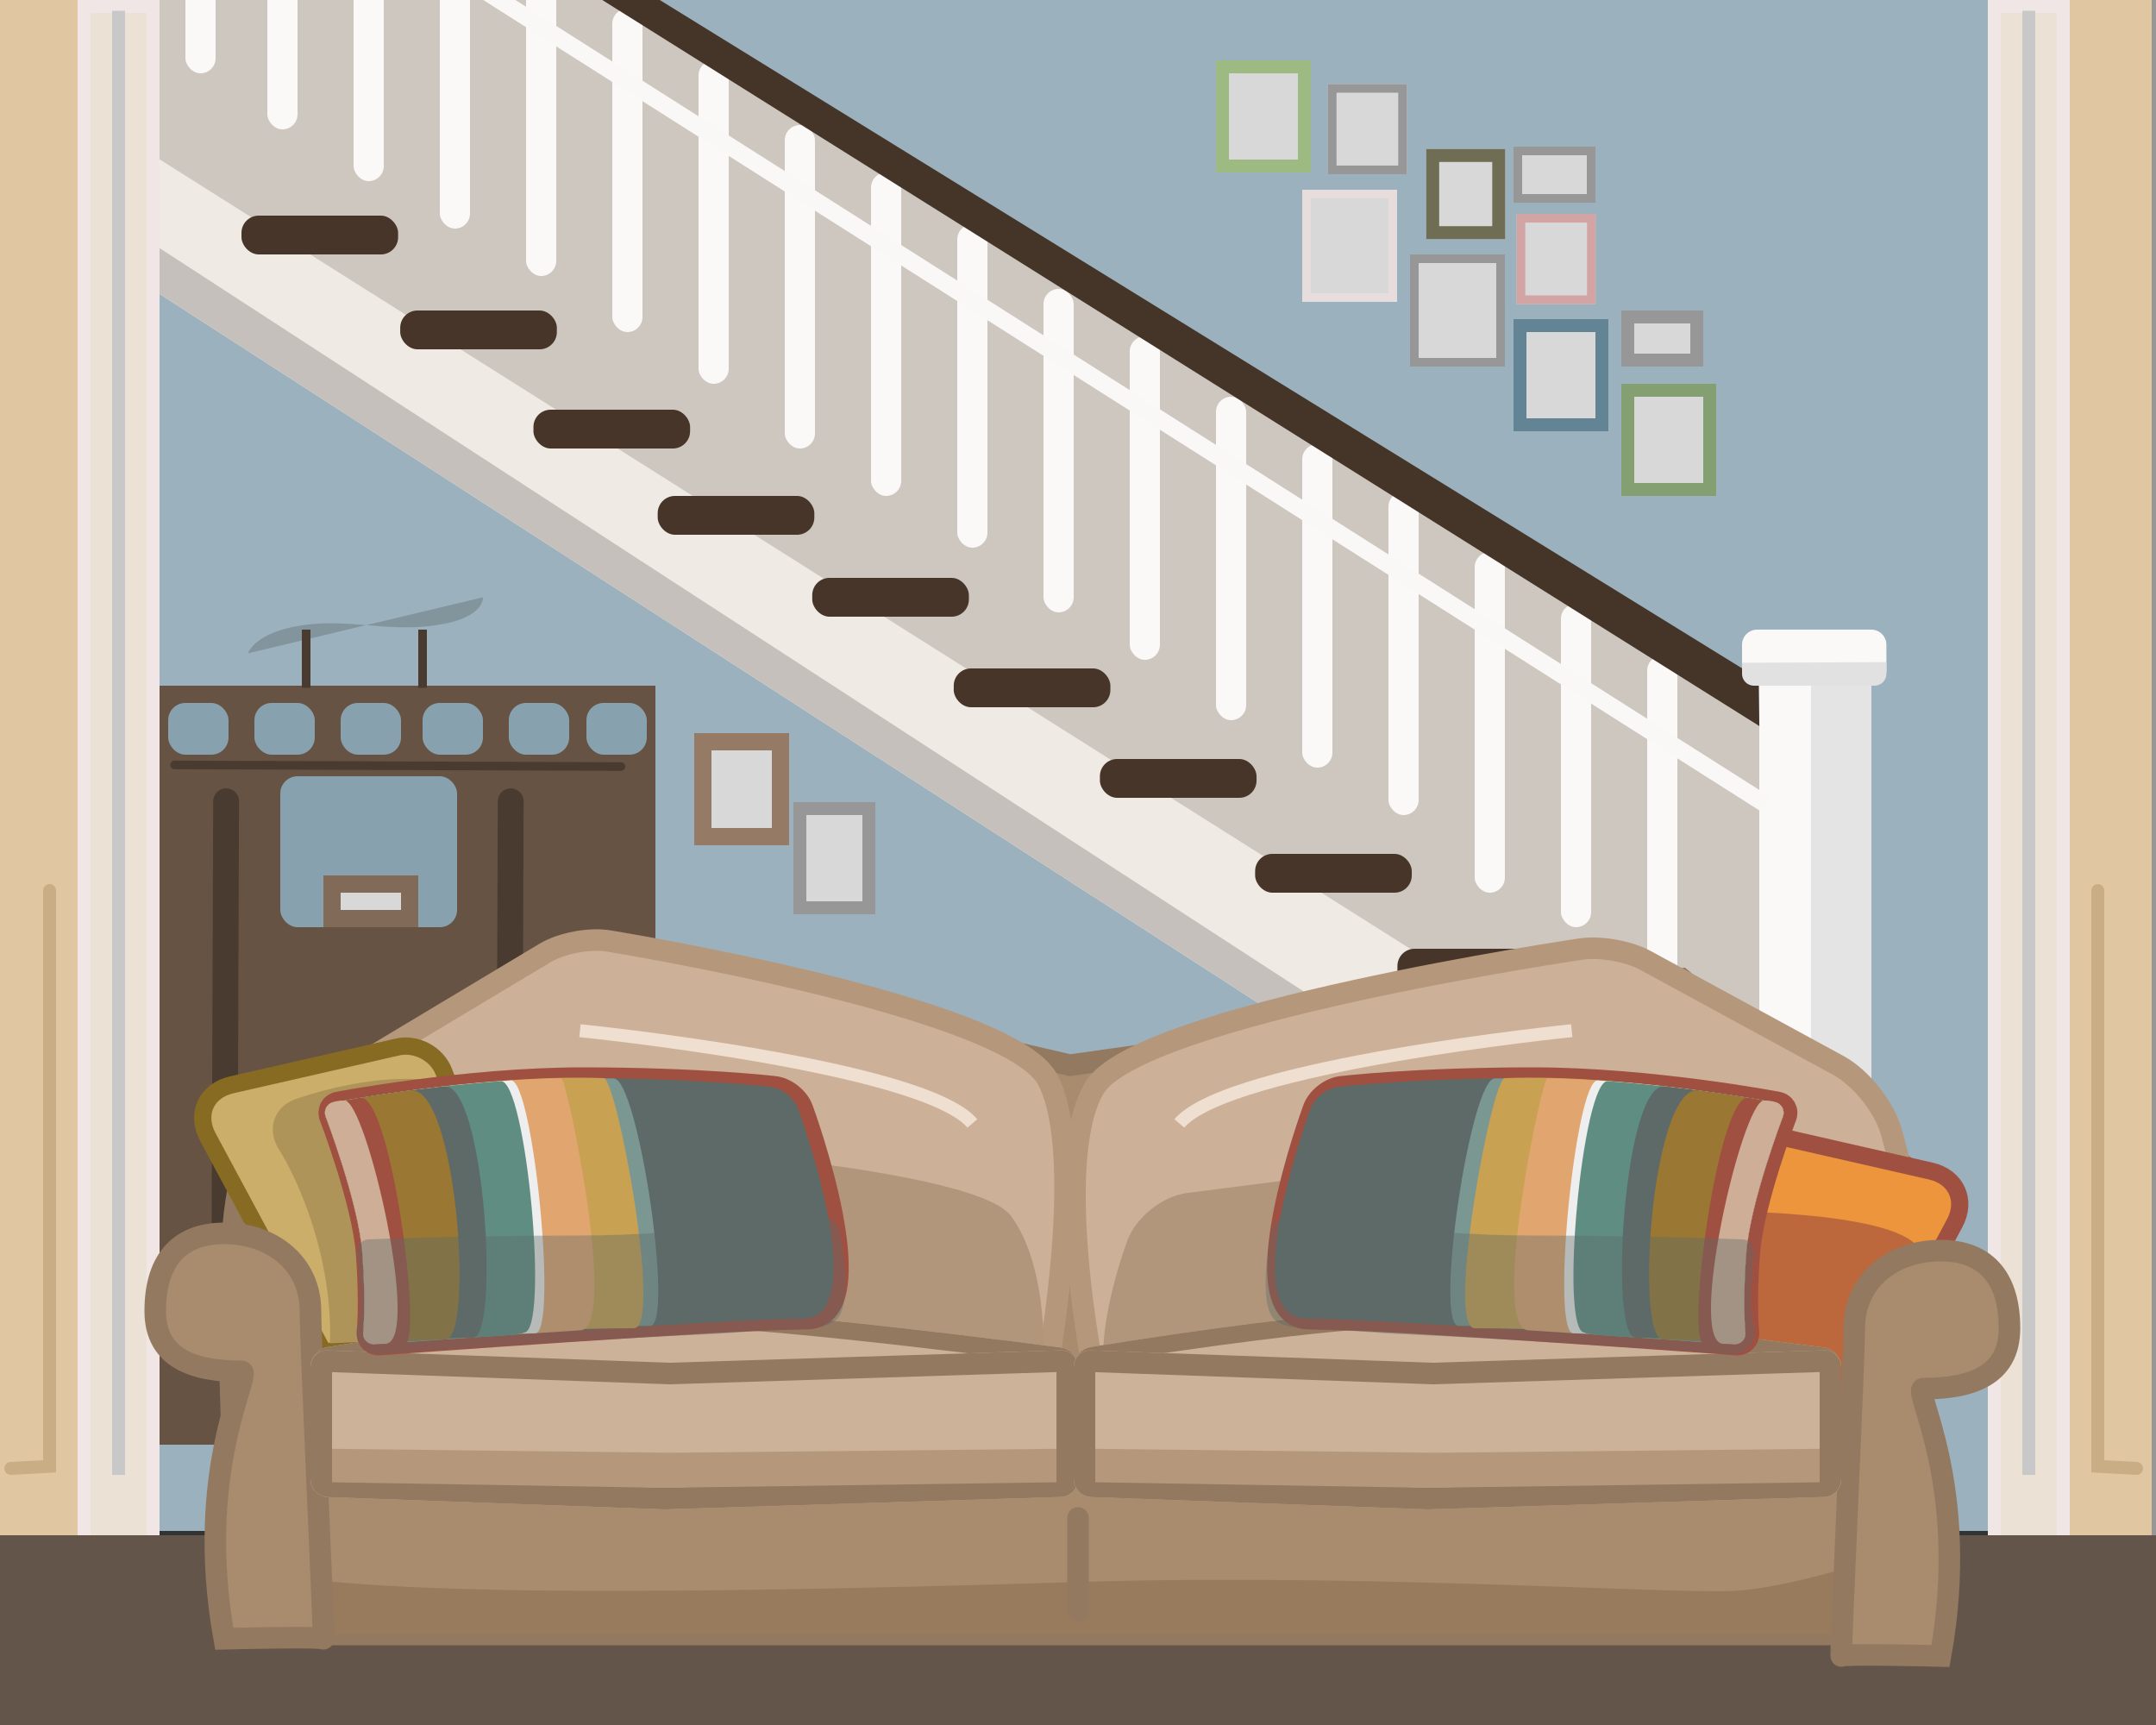 <?xml version="1.0" encoding="UTF-8"?>
<svg width="500px" height="400px" viewBox="0 0 500 400" version="1.1" xmlns="http://www.w3.org/2000/svg" xmlns:xlink="http://www.w3.org/1999/xlink">
    <rect x="0" y="0" width="500" height="400" fill="#333333" stroke="none"/>
    <!-- Generator: Sketch 43.2 (39069) - http://www.bohemiancoding.com/sketch -->
    <title>modern family</title>
    <desc>Created with Sketch.</desc>
    <defs>
        <rect id="path-1" x="462" y="-2" width="38" height="368"></rect>
        <rect id="path-2" x="-1" y="-2" width="38" height="368"></rect>
        <rect id="path-3" x="18" y="0" width="19" height="359"></rect>
        <rect id="path-4" x="461" y="0" width="19" height="359"></rect>
        <rect id="path-5" x="376" y="89" width="22" height="26"></rect>
        <rect id="path-6" x="351" y="74" width="22" height="26"></rect>
        <rect id="path-7" x="327" y="59" width="22" height="26"></rect>
        <rect id="path-8" x="161" y="170" width="22" height="26"></rect>
        <rect id="path-9" x="75" y="203" width="22" height="12"></rect>
        <rect id="path-10" x="184" y="186" width="19" height="26"></rect>
        <rect id="path-11" x="302" y="44" width="22" height="26"></rect>
        <rect id="path-12" x="282" y="14" width="22" height="26"></rect>
        <rect id="path-13" x="351.736" y="49.607" width="18.31" height="20.893"></rect>
        <rect id="path-14" x="330.761" y="34.554" width="18.31" height="20.893"></rect>
        <rect id="path-15" x="307.954" y="19.5" width="18.31" height="20.893"></rect>
        <rect id="path-16" x="376" y="72" width="19" height="13"></rect>
        <rect id="path-17" x="351" y="34" width="19" height="13"></rect>
        <path d="M72,317 C72,314.791 73.772,312.71 75.94,312.362 C75.94,312.362 129.206,303.5 154,303.5 C178.794,303.5 246.038,312.481 246.038,312.481 C248.226,312.768 250,314.792 250,317 L250,343 C250,345.209 248.209,347 245.99,347 L76.01,347 C73.795,347 72,345.208 72,343 L72,317 Z" id="path-18"></path>
        <path d="M72,317 C72,314.791 73.78,313.064 75.994,313.144 L155.386,316 L245.995,313.127 C248.207,313.057 250,314.792 250,317 L250,343 C250,345.209 248.212,347.056 246.002,347.125 L154.114,350 L75.988,347.146 C73.786,347.065 72,345.208 72,343 L72,317 Z" id="path-19"></path>
        <path d="M249,317 C249,314.791 250.772,312.71 252.94,312.362 C252.94,312.362 306.206,303.5 331,303.5 C355.794,303.5 423.038,312.481 423.038,312.481 C425.226,312.768 427,314.792 427,317 L427,343 C427,345.209 425.209,347 422.99,347 L253.01,347 C250.795,347 249,345.208 249,343 L249,317 Z" id="path-20"></path>
        <path d="M249,317 C249,314.791 250.78,313.064 252.994,313.144 L332.386,316 L422.995,313.127 C425.207,313.057 427,314.792 427,317 L427,343 C427,345.209 425.212,347.056 423.002,347.125 L331.114,350 L252.988,347.146 C250.786,347.065 249,345.208 249,343 L249,317 Z" id="path-21"></path>
    </defs>
    <g id="Page-1" stroke="none" stroke-width="1" fill="none" fill-rule="evenodd">
        <g id="modern-family">
            <rect id="Rectangle-35-Copy" fill="#9BB1BD" x="37" y="-1" width="424" height="356"></rect>
            <rect id="Rectangle-2" fill="#665344" x="18" y="159" width="134" height="176"></rect>
            <polygon id="Path-66" fill="#CEC7C0" points="29 -70.5 36 67.5 411 309.5 423 176"></polygon>
            <polygon id="Path-66" fill="#EFEAE4" points="35.5 36 36 67.5 411 309.5 411 273"></polygon>
            <polygon id="Path-66" fill="#C5C0BB" points="35.83 56.763 36 67.5 411 309.5 411 300.5"></polygon>
            <g id="Rectangle-35">
                <use fill="#E0C7A2" fill-rule="evenodd" xlink:href="#path-1"></use>
                <rect stroke="#979797" stroke-width="1" x="462.5" y="-1.5" width="37" height="367"></rect>
            </g>
            <g id="Rectangle-35-Copy">
                <use fill="#E0C7A2" fill-rule="evenodd" xlink:href="#path-2"></use>
                <rect stroke="#979797" stroke-width="1" x="-0.5" y="-1.5" width="37" height="367"></rect>
            </g>
            <g id="Rectangle-35-Copy">
                <use fill="#EBE1D5" fill-rule="evenodd" xlink:href="#path-3"></use>
                <rect stroke="#F0E6E6" stroke-width="3" x="19.5" y="1.5" width="16" height="356"></rect>
            </g>
            <g id="Rectangle-35-Copy">
                <use fill="#EBE1D5" fill-rule="evenodd" xlink:href="#path-4"></use>
                <rect stroke="#F0E6E6" stroke-width="3" x="462.5" y="1.5" width="16" height="356"></rect>
            </g>
            <rect id="Rectangle-3" fill="#88A1AE" x="65" y="180" width="41" height="35" rx="4"></rect>
            <rect id="Rectangle-3" fill="#88A1AE" x="79" y="163" width="14" height="12" rx="4"></rect>
            <rect id="Rectangle-3" fill="#88A1AE" x="59" y="163" width="14" height="12" rx="4"></rect>
            <rect id="Rectangle-3" fill="#88A1AE" x="39" y="163" width="14" height="12" rx="4"></rect>
            <rect id="Rectangle-3" fill="#88A1AE" x="118" y="163" width="14" height="12" rx="4"></rect>
            <rect id="Rectangle-3" fill="#88A1AE" x="136" y="163" width="14" height="12" rx="4"></rect>
            <rect id="Rectangle-3" fill="#88A1AE" x="98" y="163" width="14" height="12" rx="4"></rect>
            <rect id="Rectangle" fill="#463528" x="56" y="50" width="36.328" height="9" rx="4"></rect>
            <rect id="Rectangle" fill="#463528" x="92.814" y="72" width="36.328" height="9" rx="4"></rect>
            <rect id="Rectangle" fill="#463528" x="123.711" y="95" width="36.328" height="9" rx="4"></rect>
            <rect id="Rectangle" fill="#463528" x="152.525" y="115" width="36.328" height="9" rx="4"></rect>
            <rect id="Rectangle" fill="#463528" x="188.367" y="134" width="36.328" height="9" rx="4"></rect>
            <rect id="Rectangle" fill="#463528" x="221.181" y="155" width="36.328" height="9" rx="4"></rect>
            <rect id="Rectangle" fill="#463528" x="255.077" y="176" width="36.328" height="9" rx="4"></rect>
            <rect id="Rectangle" fill="#463528" x="324.077" y="220" width="36.328" height="9" rx="4"></rect>
            <rect id="Rectangle" fill="#463528" x="291.077" y="198" width="36.328" height="9" rx="4"></rect>
            <rect id="Rectangle" fill="#463528" x="357.891" y="241" width="36.328" height="9" rx="4"></rect>
            <path d="M52.062,289.312 L52.438,185.812" id="Path-72" stroke="#4A3B30" stroke-width="6" stroke-linecap="round"></path>
            <path d="M118.062,289.312 L118.438,185.812" id="Path-72" stroke="#4A3B30" stroke-width="6" stroke-linecap="round"></path>
            <rect id="Rectangle-35-Copy" fill="#64554B" x="-3" y="356" width="504" height="45"></rect>
            <rect id="Rectangle-36" fill="#FBF8F8" x="82" y="-33" width="7" height="75" rx="3.5"></rect>
            <rect id="Rectangle-36" fill="#FBF8F8" x="62" y="-45" width="7" height="75" rx="3.5"></rect>
            <rect id="Rectangle-36" fill="#FBF8F8" x="43" y="-58" width="7" height="75" rx="3.5"></rect>
            <rect id="Rectangle-36" fill="#FBF8F8" x="102" y="-22" width="7" height="75" rx="3.5"></rect>
            <rect id="Rectangle-36" fill="#FBF8F8" x="122" y="-11" width="7" height="75" rx="3.5"></rect>
            <rect id="Rectangle-36" fill="#FBF8F8" x="142" y="2" width="7" height="75" rx="3.5"></rect>
            <rect id="Rectangle-36" fill="#FBF8F8" x="162" y="14" width="7" height="75" rx="3.5"></rect>
            <rect id="Rectangle-36" fill="#FBF8F8" x="182" y="29" width="7" height="75" rx="3.5"></rect>
            <rect id="Rectangle-36" fill="#FBF8F8" x="202" y="40" width="7" height="75" rx="3.5"></rect>
            <rect id="Rectangle-36" fill="#FBF8F8" x="222" y="52" width="7" height="75" rx="3.5"></rect>
            <rect id="Rectangle-36" fill="#FBF8F8" x="242" y="67" width="7" height="75" rx="3.5"></rect>
            <rect id="Rectangle-36" fill="#FBF8F8" x="262" y="78" width="7" height="75" rx="3.5"></rect>
            <rect id="Rectangle-36" fill="#FBF8F8" x="282" y="92" width="7" height="75" rx="3.5"></rect>
            <rect id="Rectangle-36" fill="#FBF8F8" x="302" y="103" width="7" height="75" rx="3.5"></rect>
            <rect id="Rectangle-36" fill="#FBF8F8" x="322" y="114" width="7" height="75" rx="3.5"></rect>
            <rect id="Rectangle-36" fill="#FBF8F8" x="342" y="132" width="7" height="75" rx="3.5"></rect>
            <rect id="Rectangle-36" fill="#FBF8F8" x="342" y="128" width="7" height="75" rx="3.5"></rect>
            <rect id="Rectangle-36" fill="#FBF8F8" x="362" y="140" width="7" height="75" rx="3.5"></rect>
            <rect id="Rectangle-36" fill="#FBF8F8" x="382" y="152" width="7" height="75" rx="3.5"></rect>
            <path d="M408,149.507 C408,147.57 409.568,146 411.506,146 L430.494,146 C432.43,146 434,147.573 434,149.507 L434,309.493 C434,311.43 432.432,313 430.494,313 L411.506,313 C409.57,313 408,311.427 408,309.493 L408,149.507 Z" id="Rectangle-36" fill="#FBF8F8"></path>
            <path d="M420,149.507 C420,147.57 421.565,146 423.497,146 L430.503,146 C432.434,146 434,147.573 434,149.507 L434,309.493 C434,311.43 432.435,313 430.503,313 L423.497,313 C421.566,313 420,311.427 420,309.493 L420,149.507 Z" id="Rectangle-36" fill="#E4E4E4"></path>
            <g id="Rectangle-37">
                <use fill="#D8D8D8" fill-rule="evenodd" xlink:href="#path-5"></use>
                <rect stroke="#849F72" stroke-width="3" x="377.5" y="90.5" width="19" height="23"></rect>
            </g>
            <g id="Rectangle-37">
                <use fill="#D8D8D8" fill-rule="evenodd" xlink:href="#path-6"></use>
                <rect stroke="#628494" stroke-width="3" x="352.5" y="75.5" width="19" height="23"></rect>
            </g>
            <g id="Rectangle-37">
                <use fill="#D8D8D8" fill-rule="evenodd" xlink:href="#path-7"></use>
                <rect stroke="#979797" stroke-width="2" x="328" y="60" width="20" height="24"></rect>
            </g>
            <g id="Rectangle-37">
                <use fill="#D8D8D8" fill-rule="evenodd" xlink:href="#path-8"></use>
                <rect stroke="#957A65" stroke-width="4" x="163" y="172" width="18" height="22"></rect>
            </g>
            <g id="Rectangle-37">
                <use fill="#D8D8D8" fill-rule="evenodd" xlink:href="#path-9"></use>
                <rect stroke="#816A58" stroke-width="4" x="77" y="205" width="18" height="8"></rect>
            </g>
            <g id="Rectangle-37">
                <use fill="#D8D8D8" fill-rule="evenodd" xlink:href="#path-10"></use>
                <rect stroke="#979797" stroke-width="3" x="185.5" y="187.5" width="16" height="23"></rect>
            </g>
            <g id="Rectangle-37">
                <use fill="#D8D8D8" fill-rule="evenodd" xlink:href="#path-11"></use>
                <rect stroke="#E8DDDD" stroke-width="2" x="303" y="45" width="20" height="24"></rect>
            </g>
            <g id="Rectangle-37">
                <use fill="#D8D8D8" fill-rule="evenodd" xlink:href="#path-12"></use>
                <rect stroke="#9EBA83" stroke-width="3" x="283.5" y="15.5" width="19" height="23"></rect>
            </g>
            <g id="Rectangle-37">
                <use fill="#D8D8D8" fill-rule="evenodd" xlink:href="#path-13"></use>
                <rect stroke="#D3A4A4" stroke-width="2" x="352.736" y="50.607" width="16.31" height="18.893"></rect>
            </g>
            <g id="Rectangle-37">
                <use fill="#D8D8D8" fill-rule="evenodd" xlink:href="#path-14"></use>
                <rect stroke="#6F6D53" stroke-width="3" x="332.261" y="36.054" width="15.31" height="17.893"></rect>
            </g>
            <g id="Rectangle-37">
                <use fill="#D8D8D8" fill-rule="evenodd" xlink:href="#path-15"></use>
                <rect stroke="#979797" stroke-width="2" x="308.954" y="20.5" width="16.31" height="18.893"></rect>
            </g>
            <g id="Rectangle-37">
                <use fill="#D8D8D8" fill-rule="evenodd" xlink:href="#path-16"></use>
                <rect stroke="#979797" stroke-width="3" x="377.5" y="73.5" width="16" height="10"></rect>
            </g>
            <g id="Rectangle-37">
                <use fill="#D8D8D8" fill-rule="evenodd" xlink:href="#path-17"></use>
                <rect stroke="#979797" stroke-width="2" x="352" y="35" width="17" height="11"></rect>
            </g>
            <path d="M131.5,220 C131.5,220 63.749,253.768 56.5,271.5 C49.251,289.232 56.5,379 56.5,379 L443,379 L443,271.5 L390,227 L248.139,247 L131.5,220 Z" id="Path-67" stroke="#927960" stroke-width="5" fill="#A98B6E"></path>
            <path d="M56.5,358.797 C57.326,373.33 56.5,379 56.5,379 L443,379 L443,358.797 C443,358.797 417.406,368.154 402,368.899 C386.594,369.643 316.116,364.787 250.187,366.838 C211.334,368.047 172.97,368.899 142,368.899 C35.344,368.899 56.5,358.797 56.5,358.797 Z" id="Path-67" fill="#987A5D"></path>
            <path d="M268.224,247.082 C262.885,249.988 257.292,257.102 255.839,263 C255.839,263 242.803,308.147 253.525,318.844 C264.248,329.54 339.67,318.844 339.67,318.844 L440.859,318.844 C440.859,318.844 450.872,269.478 440.859,252.344 C430.847,235.21 328,220.078 328,220.078 C323.639,219.397 316.956,220.557 313.073,222.67 L268.224,247.082 Z" id="Path-69" stroke="#B5987B" stroke-width="5" fill="#CCB198" transform="translate(347.302, 271.74) scale(-1, 1) translate(-347.302, -271.74) "></path>
            <path d="M86.848,244.689 C81.638,247.812 76.257,255.139 74.932,261.068 C74.932,261.068 63.109,306.147 72.846,316.844 C82.583,327.54 151.072,316.844 151.072,316.844 L242.959,316.844 C242.959,316.844 252.051,267.478 242.959,250.344 C233.867,233.21 141.177,218.204 141.177,218.204 C136.829,217.453 130.239,218.681 126.437,220.96 L86.848,244.689 Z" id="Path-69" stroke="#B5987B" stroke-width="5" fill="#CCB198"></path>
            <path d="M88.336,268.625 C82.304,269.396 75.872,274.708 74.141,280.515 C74.141,280.515 63.109,310.414 72.846,318.157 C82.583,325.899 151.072,318.157 151.072,318.157 L241.959,317.157 C241.959,317.157 243.592,294.402 234.5,282 C225.408,269.598 132.485,264.504 132.485,264.504 C128.075,264.225 120.942,264.455 116.566,265.015 L88.336,268.625 Z" id="Path-69" fill="#B2967C"></path>
            <path d="M275.336,276.625 C269.304,277.396 262.872,282.708 261.141,288.515 C261.141,288.515 250.109,318.414 259.846,326.157 C269.583,333.899 338.072,326.157 338.072,326.157 L428.959,325.157 C428.959,325.157 430.592,302.402 421.5,290 C412.408,277.598 319.485,272.504 319.485,272.504 C315.075,272.225 307.942,272.455 303.566,273.015 L275.336,276.625 Z" id="Path-69" fill="#B2967C"></path>
            <path d="M53.721,251.555 C47.8,252.905 45.334,258.339 48.213,263.692 L75,313.5 L126.5,309 L102.905,248.455 C101.301,244.338 96.499,241.799 92.194,242.78 L53.721,251.555 Z" id="Path-69" stroke="#876B22" stroke-width="4" fill="#CCAE6B"></path>
            <path d="M385.721,271.555 C379.8,272.905 377.334,278.339 380.213,283.692 L407,333.5 L458.5,329 L434.905,268.455 C433.301,264.338 428.499,261.799 424.194,262.78 L385.721,271.555 Z" id="Path-69" stroke="#A05041" stroke-width="4" fill="#EC953C" transform="translate(416.75, 297.25) scale(-1, 1) translate(-416.75, -297.25) "></path>
            <path d="M394.379,333.5 L445.879,329 L427.081,280.763 C427.081,280.763 381.619,280.243 375.879,289.5 C370.139,298.757 394.379,333.5 394.379,333.5 Z" id="Path-69" fill="#BC683C" transform="translate(410.44, 307.129) scale(-1, 1) translate(-410.44, -307.129) "></path>
            <path d="M69.071,254.696 C63.785,256.244 61.781,261.35 64.453,266.189 C64.453,266.189 69.725,273.862 73.5,287.5 C77.275,301.138 76.5,311.5 76.5,311.5 L126.5,309 C126.5,309 126.167,264.369 111.5,254.5 C96.833,244.631 69.071,254.696 69.071,254.696 Z" id="Path-69" fill="#AE9459"></path>
            <path d="M56,318 C58.725,318 44.868,340.323 52,380 C52,380 74.7,379.436 75,380 C75.3,380.564 72,312.124 72,304 C72,292.954 63.046,286 52,286 C40.954,286 36,292.954 36,304 C36,315.046 44.954,318 56,318 Z" id="Oval-19" stroke="#927960" stroke-width="5" fill="#A98B6E"></path>
            <path d="M447,322 C449.725,322 435.868,344.323 443,384 C443,384 465.7,383.436 466,384 C466.3,384.564 463,316.124 463,308 C463,296.954 454.046,290 443,290 C431.954,290 427,296.954 427,308 C427,319.046 435.954,322 447,322 Z" id="Oval-19" stroke="#927960" stroke-width="5" fill="#A98B6E" transform="translate(446.51, 337.002) scale(-1, 1) translate(-446.51, -337.002) "></path>
            <g id="Rectangle-38">
                <use fill="#CCB298" fill-rule="evenodd" xlink:href="#path-18"></use>
                <path stroke="#927960" stroke-width="4" d="M74,317 C74,315.774 75.058,314.529 76.258,314.337 C76.371,314.318 76.573,314.285 76.868,314.236 C77.361,314.155 77.939,314.061 78.596,313.956 C80.473,313.653 82.606,313.317 84.956,312.954 C91.67,311.917 98.772,310.88 105.94,309.913 C111.285,309.192 116.467,308.537 121.412,307.963 C135.048,306.383 146.21,305.5 154,305.5 C162.577,305.5 176.89,306.581 195.293,308.483 C199.731,308.942 204.344,309.442 209.093,309.978 C217.794,310.959 226.537,312.01 234.894,313.062 C237.818,313.43 240.486,313.772 242.842,314.078 C243.666,314.185 244.393,314.281 245.015,314.363 C245.388,314.412 245.643,314.446 245.773,314.463 C246.97,314.62 248,315.795 248,317 L248,343 C248,344.105 247.104,345 245.99,345 L76.01,345 C74.899,345 74,344.103 74,343 L74,317 Z"></path>
            </g>
            <g id="Rectangle-38">
                <use fill="#CCB298" fill-rule="evenodd" xlink:href="#path-19"></use>
                <path stroke="#927960" stroke-width="5" d="M154.121,347.499 L76.08,344.647 C75.223,344.616 74.5,343.864 74.5,343 L74.5,317 C74.5,316.203 75.109,315.613 75.904,315.642 L155.296,318.498 L155.465,318.499 L246.074,315.626 C246.876,315.6 247.5,316.204 247.5,317 L247.5,343 C247.5,343.86 246.783,344.599 245.924,344.626 L154.121,347.499 Z"></path>
            </g>
            <g id="Rectangle-38">
                <use fill="#CCB298" fill-rule="evenodd" xlink:href="#path-20"></use>
                <path stroke="#927960" stroke-width="4" d="M251,317 C251,315.774 252.058,314.529 253.258,314.337 C253.371,314.318 253.573,314.285 253.868,314.236 C254.361,314.155 254.939,314.061 255.596,313.956 C257.473,313.653 259.606,313.317 261.956,312.954 C268.67,311.917 275.772,310.88 282.94,309.913 C288.285,309.192 293.467,308.537 298.412,307.963 C312.048,306.383 323.21,305.5 331,305.5 C339.577,305.5 353.89,306.581 372.293,308.483 C376.731,308.942 381.344,309.442 386.093,309.978 C394.794,310.959 403.537,312.01 411.894,313.062 C414.818,313.43 417.486,313.772 419.842,314.078 C420.666,314.185 421.393,314.281 422.015,314.363 C422.388,314.412 422.643,314.446 422.773,314.463 C423.97,314.62 425,315.795 425,317 L425,343 C425,344.105 424.104,345 422.99,345 L253.01,345 C251.899,345 251,344.103 251,343 L251,317 Z"></path>
            </g>
            <g id="Rectangle-38">
                <use fill="#CCB298" fill-rule="evenodd" xlink:href="#path-21"></use>
                <path stroke="#927960" stroke-width="5" d="M331.121,347.499 L253.08,344.647 C252.223,344.616 251.5,343.864 251.5,343 L251.5,317 C251.5,316.203 252.109,315.613 252.904,315.642 L332.296,318.498 L332.465,318.499 L423.074,315.626 C423.876,315.6 424.5,316.204 424.5,317 L424.5,343 C424.5,343.86 423.783,344.599 422.924,344.626 L331.121,347.499 Z"></path>
            </g>
            <polygon id="Rectangle-38" fill="#B5987B" points="77 335.96 155.386 336.867 245 335.96 245 343.714 154 345 77 343.714"></polygon>
            <polygon id="Rectangle-38" fill="#B5987B" points="254 335.96 332.701 336.867 422 335.96 422 343.714 331.5 345 254 343.714"></polygon>
            <path d="M78.451,255.633 C76.821,255.927 75.972,257.427 76.54,258.982 C76.54,258.982 84.12,278.729 85.018,290.52 C85.916,302.311 85.219,309.024 85.219,309.024 C85.108,310.668 86.36,311.902 88.017,311.782 C88.017,311.782 170.005,305.764 187.002,305.764 C204,305.764 186.118,257.203 186.118,257.203 C185.224,254.606 182.283,252.269 179.523,252.008 C179.523,252.008 162.423,250 135.162,250 C107.9,250 78.451,255.633 78.451,255.633 Z" id="Path-68" stroke="#A05041" stroke-width="5" fill="#D8D8D8"></path>
            <path d="M298.451,255.633 C296.821,255.927 295.972,257.427 296.54,258.982 C296.54,258.982 304.12,278.729 305.018,290.52 C305.916,302.311 305.219,309.024 305.219,309.024 C305.108,310.668 306.36,311.902 308.017,311.782 C308.017,311.782 390.005,305.764 407.002,305.764 C424,305.764 406.118,257.203 406.118,257.203 C405.224,254.606 402.283,252.269 399.523,252.008 C399.523,252.008 382.423,250 355.162,250 C327.9,250 298.451,255.633 298.451,255.633 Z" id="Path-68" stroke="#A05041" stroke-width="5" fill="#D8D8D8" transform="translate(355.349, 280.895) scale(-1, 1) translate(-355.349, -280.895) "></path>
            <path d="M77.451,255.633 C75.821,255.927 74.972,257.427 75.54,258.982 C75.54,258.982 83.12,278.729 84.018,290.52 C84.916,302.311 84.219,309.024 84.219,309.024 C84.108,310.668 85.36,311.902 87.017,311.782 C87.017,311.782 169.005,305.764 186.002,305.764 C203,305.764 185.118,257.203 185.118,257.203 C184.224,254.606 181.283,252.269 178.523,252.008 C178.523,252.008 161.423,250 134.162,250 C106.9,250 77.451,255.633 77.451,255.633 Z" id="Path-68" fill="#5D6A67"></path>
            <path d="M77.451,255.633 C75.821,255.927 74.972,257.427 75.54,258.982 C75.54,258.982 83.12,278.729 84.018,290.52 C84.916,302.311 84.219,309.024 84.219,309.024 C84.108,310.668 85.358,311.843 86.995,311.658 C86.995,311.658 121.799,307.45 150.737,307.45 C156.5,307.45 148,250.061 142.325,250.061 C139.718,250.061 136.995,250 134.162,250 C106.9,250 77.451,255.633 77.451,255.633 Z" id="Path-68" fill="#7B9791"></path>
            <path d="M77.451,255.631 C75.821,255.925 74.972,257.427 75.54,258.982 C75.54,258.982 83.12,278.729 84.018,290.52 C84.916,302.311 84.219,309.024 84.219,309.024 C84.108,310.668 85.348,311.85 87.003,311.671 C87.003,311.671 118.397,308 147,308 C153.766,308 143.112,250.111 140,250 C112,249 77.451,255.631 77.451,255.631 Z" id="Path-68" fill="#C9A152"></path>
            <path d="M77.447,255.634 C75.819,255.927 74.972,257.427 75.54,258.982 C75.54,258.982 83.12,278.729 84.018,290.52 C84.916,302.311 84.219,309.024 84.219,309.024 C84.108,310.668 85.367,311.897 87.005,311.773 C87.005,311.773 110,310 134.635,308.476 C143.483,307.928 131.496,250.013 130.158,250.039 C104.096,250.536 77.447,255.634 77.447,255.634 Z" id="Path-68" fill="#E1A570"></path>
            <path d="M77.425,255.637 C75.81,255.928 74.972,257.427 75.54,258.982 C75.54,258.982 83.12,278.729 84.018,290.52 C84.916,302.311 84.219,309.024 84.219,309.024 C84.108,310.668 85.355,311.821 86.994,311.615 C86.994,311.615 103.996,309.177 124.107,309.177 C129.5,309.177 123.64,250.207 118.48,250.541 C96.701,251.951 77.425,255.637 77.425,255.637 Z" id="Path-68" fill="#EEEEEE"></path>
            <path d="M77.441,255.635 C75.817,255.927 74.972,257.427 75.54,258.982 C75.54,258.982 83.12,278.729 84.018,290.52 C84.916,302.311 84.219,309.024 84.219,309.024 C84.108,310.668 85.355,311.89 87.006,311.756 C87.006,311.756 102,310.5 112,310 C122,309.5 121.5,309 121.5,309 C127.5,309 122.015,250.275 116.123,250.703 C95.33,252.213 77.441,255.635 77.441,255.635 Z" id="Path-68" fill="#5F8D82"></path>
            <path d="M77.449,255.632 C75.82,255.926 74.972,257.427 75.54,258.982 C75.54,258.982 83.12,278.729 84.018,290.52 C84.916,302.311 84.219,309.024 84.219,309.024 C84.108,310.668 85.358,311.817 86.991,311.613 C86.991,311.613 96.496,310.166 109.695,310.166 C116,310.166 112.409,250.869 102.943,251.925 C88.309,253.556 77.449,255.632 77.449,255.632 Z" id="Path-68" fill="#5D6A67"></path>
            <path d="M77.456,255.63 C75.823,255.925 74.972,257.427 75.54,258.982 C75.54,258.982 83.12,278.729 84.018,290.52 C84.916,302.311 84.219,309.024 84.219,309.024 C84.108,310.668 85.356,311.822 86.988,311.625 C86.988,311.625 93.555,310.614 103.304,310.614 C110,310.614 105.957,251.448 95.134,252.876 C84.609,254.264 77.456,255.63 77.456,255.63 Z" id="Path-68" fill="#9A7733"></path>
            <path d="M77.469,255.713 C75.829,255.962 74.972,257.427 75.54,258.982 C75.54,258.982 83.12,278.729 84.018,290.52 C84.916,302.311 84.219,309.024 84.219,309.024 C84.108,310.668 85.346,312.222 86.992,312.378 C86.992,312.378 89.419,313.218 94,311.5 C98,310 90.5,253 83.422,254.598 C79.664,255.447 77.469,255.713 77.469,255.713 Z" id="Path-68" fill="#A05041"></path>
            <path d="M77.417,255.514 C75.806,255.873 74.972,257.427 75.54,258.982 C75.54,258.982 83.12,278.729 84.018,290.52 C84.916,302.311 84.219,309.024 84.219,309.024 C84.108,310.668 85.356,311.874 86.999,311.736 C86.999,311.736 87.817,311.617 89.277,311.617 C98,311.617 84.969,255.189 79.913,255.189 C78.323,255.189 77.417,255.514 77.417,255.514 Z" id="Path-68" fill="#CFAE98"></path>
            <g id="Group" transform="translate(354.5, 281) scale(-1, 1) translate(-354.5, -281) translate(295, 249)">
                <path d="M2.451,6.633 C0.821,6.927 -0.028,8.427 0.54,9.982 C0.54,9.982 8.12,29.729 9.018,41.52 C9.916,53.311 9.219,60.024 9.219,60.024 C9.108,61.668 10.36,62.902 12.017,62.782 C12.017,62.782 94.005,56.764 111.002,56.764 C128,56.764 110.118,8.203 110.118,8.203 C109.224,5.606 106.283,3.269 103.523,3.008 C103.523,3.008 86.423,1 59.162,1 C31.9,1 2.451,6.633 2.451,6.633 Z" id="Path-68" fill="#5D6A67"></path>
                <path d="M2.451,6.633 C0.821,6.927 -0.028,8.427 0.54,9.982 C0.54,9.982 8.12,29.729 9.018,41.52 C9.916,53.311 9.219,60.024 9.219,60.024 C9.108,61.668 10.358,62.843 11.995,62.658 C11.995,62.658 46.799,58.45 75.737,58.45 C81.5,58.45 73,1.061 67.325,1.061 C64.718,1.061 61.995,1 59.162,1 C31.9,1 2.451,6.633 2.451,6.633 Z" id="Path-68" fill="#7B9791"></path>
                <path d="M2.451,6.631 C0.821,6.925 -0.028,8.427 0.54,9.982 C0.54,9.982 8.12,29.729 9.018,41.52 C9.916,53.311 9.219,60.024 9.219,60.024 C9.108,61.668 10.348,62.85 12.003,62.671 C12.003,62.671 43.397,59 72,59 C78.766,59 68.112,1.111 65,1 C37,-1.57318603e-13 2.451,6.631 2.451,6.631 Z" id="Path-68" fill="#C9A152"></path>
                <path d="M2.447,6.634 C0.819,6.927 -0.028,8.427 0.54,9.982 C0.54,9.982 8.12,29.729 9.018,41.52 C9.916,53.311 9.219,60.024 9.219,60.024 C9.108,61.668 10.367,62.897 12.005,62.773 C12.005,62.773 35,61 59.635,59.476 C68.483,58.928 56.496,1.013 55.158,1.039 C29.096,1.536 2.447,6.634 2.447,6.634 Z" id="Path-68" fill="#E1A570"></path>
                <path d="M2.425,6.637 C0.81,6.928 -0.028,8.427 0.54,9.982 C0.54,9.982 8.12,29.729 9.018,41.52 C9.916,53.311 9.219,60.024 9.219,60.024 C9.108,61.668 10.355,62.821 11.994,62.615 C11.994,62.615 28.996,60.177 49.107,60.177 C54.5,60.177 48.64,1.207 43.48,1.541 C21.701,2.951 2.425,6.637 2.425,6.637 Z" id="Path-68" fill="#EEEEEE"></path>
                <path d="M2.441,6.635 C0.817,6.927 -0.028,8.427 0.54,9.982 C0.54,9.982 8.12,29.729 9.018,41.52 C9.916,53.311 9.219,60.024 9.219,60.024 C9.108,61.668 10.355,62.89 12.006,62.756 C12.006,62.756 27,61.5 37,61 C47,60.5 46.5,60 46.5,60 C52.5,60 47.015,1.275 41.123,1.703 C20.33,3.213 2.441,6.635 2.441,6.635 Z" id="Path-68" fill="#5F8D82"></path>
                <path d="M2.449,6.632 C0.82,6.926 -0.028,8.427 0.54,9.982 C0.54,9.982 8.12,29.729 9.018,41.52 C9.916,53.311 9.219,60.024 9.219,60.024 C9.108,61.668 10.358,62.817 11.991,62.613 C11.991,62.613 21.496,61.166 34.695,61.166 C41,61.166 37.409,1.869 27.943,2.925 C13.309,4.556 2.449,6.632 2.449,6.632 Z" id="Path-68" fill="#5D6A67"></path>
                <path d="M2.456,6.63 C0.823,6.925 -0.028,8.427 0.54,9.982 C0.54,9.982 8.12,29.729 9.018,41.52 C9.916,53.311 9.219,60.024 9.219,60.024 C9.108,61.668 10.356,62.822 11.988,62.625 C11.988,62.625 18.555,61.614 28.304,61.614 C35,61.614 30.957,2.448 20.134,3.876 C9.609,5.264 2.456,6.63 2.456,6.63 Z" id="Path-68" fill="#9A7733"></path>
                <path d="M2.469,6.713 C0.829,6.962 -0.028,8.427 0.54,9.982 C0.54,9.982 8.12,29.729 9.018,41.52 C9.916,53.311 9.219,60.024 9.219,60.024 C9.108,61.668 10.346,63.222 11.992,63.378 C11.992,63.378 14.419,64.218 19,62.5 C23,61 15.5,4 8.422,5.598 C4.664,6.447 2.469,6.713 2.469,6.713 Z" id="Path-68" fill="#A05041"></path>
                <path d="M2.417,6.514 C0.806,6.873 -0.028,8.427 0.54,9.982 C0.54,9.982 8.12,29.729 9.018,41.52 C9.916,53.311 9.219,60.024 9.219,60.024 C9.108,61.668 10.356,62.874 11.999,62.736 C11.999,62.736 12.817,62.617 14.277,62.617 C23,62.617 9.969,6.189 4.913,6.189 C3.323,6.189 2.417,6.514 2.417,6.514 Z" id="Path-68" fill="#CFAE98"></path>
            </g>
            <path d="M250,352 L250,373.5" id="Path-70" stroke="#927960" stroke-width="5" stroke-linecap="round"></path>
            <polyline id="Path-71" stroke="#C9AE85" stroke-width="3" stroke-linecap="round" points="11.5 206.5 11.5 340.015 2.5 340.5"></polyline>
            <polyline id="Path-71" stroke="#C9AE85" stroke-width="3" stroke-linecap="round" transform="translate(491, 273.5) scale(-1, 1) translate(-491, -273.5) " points="495.5 206.5 495.5 340.015 486.5 340.5"></polyline>
            <path d="M40.5,177.375 L144,177.75" id="Path-72" stroke="#4A3B30" stroke-width="2" stroke-linecap="round"></path>
            <path d="M57.5,151.5 L112,138.5 C112,138.5 112.565,143.358 101,145 C89.435,146.642 81.056,143.348 70,145 C58.944,146.652 57.5,151.5 57.5,151.5 Z M85.5,287.387 C85.5,287.387 106.9,286.5 134.162,286.5 C161.423,286.5 189.061,281.773 189.061,281.773 C191.786,281.357 194.365,283.211 194.815,285.938 C194.815,285.938 198.087,302.001 194,306 C191.542,308.405 183.416,308.397 179,308.5 C174.584,308.603 169.804,309.141 165.5,309.324 C136.314,310.565 88.483,314.008 88.483,314.008 C84.63,314.278 82.095,311.429 82.828,307.641 C82.828,307.641 83.5,305.576 83.5,301.5 C83.5,297.424 82.784,290.494 82.784,290.494 C82.631,288.845 83.843,287.45 85.5,287.387 Z" id="Path-73" fill-opacity="0.388" fill="#5D6A67"></path>
            <path d="M296.298,287.387 C294.641,287.45 293.429,288.845 293.582,290.494 C293.582,290.494 294.298,297.424 294.298,301.5 C294.298,305.576 293.626,307.641 293.626,307.641 C292.893,311.429 295.428,314.278 299.281,314.008 C299.281,314.008 347.112,310.565 376.298,309.324 C380.602,309.141 385.381,308.603 389.798,308.5 C394.214,308.397 402.339,308.405 404.798,306 C408.885,302.001 405.613,285.938 405.613,285.938 C405.163,283.211 402.584,281.357 399.859,281.773 C399.859,281.773 372.221,286.5 344.96,286.5 C317.698,286.5 296.298,287.387 296.298,287.387 Z" id="Path-73" fill-opacity="0.388" fill="#5D6A67" transform="translate(350.176, 297.87) scale(-1, 1) translate(-350.176, -297.87) "></path>
            <path d="M71,146 L71,159.5" id="Path-74" stroke="#4A3B30" stroke-width="2"></path>
            <path d="M98,146 L98,159.5" id="Path-74" stroke="#4A3B30" stroke-width="2"></path>
            <path d="M409.5,186.5 L109.5,-4" id="Path-75" stroke="#FAF7F7" stroke-width="4"></path>
            <polygon id="Path-65" fill="#453428" points="153 8.8817842e-16 407.799 157.319 408.016 168.363 132.5 -4.5"></polygon>
            <path d="M404,149.501 C404,147.567 405.57,146 407.504,146 L433.973,146 C435.908,146 437.476,147.568 437.476,149.501 L437.476,155.499 C437.476,157.433 435.906,159 433.973,159 L407.504,159 C405.569,159 404,157.432 404,155.499 L404,149.501 Z" id="Rectangle-36" fill="#FBF8F8"></path>
            <path d="M437.476,153.538 L437.476,156.269 C437.476,157.777 436.245,159 434.737,159 L406.739,159 C405.227,159 404,157.767 404,156.265 L404,153.685 L437.476,153.538 Z" id="Rectangle-36" fill="#E1E1E1"></path>
            <path d="M27.5,2.5 L27.5,342.009" id="Path-76" stroke="#C8C8C8" stroke-width="3"></path>
            <path d="M470.5,2.5 L470.5,342.009" id="Path-76" stroke="#C8C8C8" stroke-width="3"></path>
            <path d="M134.5,239 C134.5,239 214,247 225.5,260.5" id="Path-94" stroke="#EEDFD1" stroke-width="3"></path>
            <path d="M273.5,239 C273.5,239 353,247 364.5,260.5" id="Path-94" stroke="#EEDFD1" stroke-width="3" transform="translate(319, 249.75) scale(-1, 1) translate(-319, -249.75) "></path>
        </g>
    </g>
</svg>